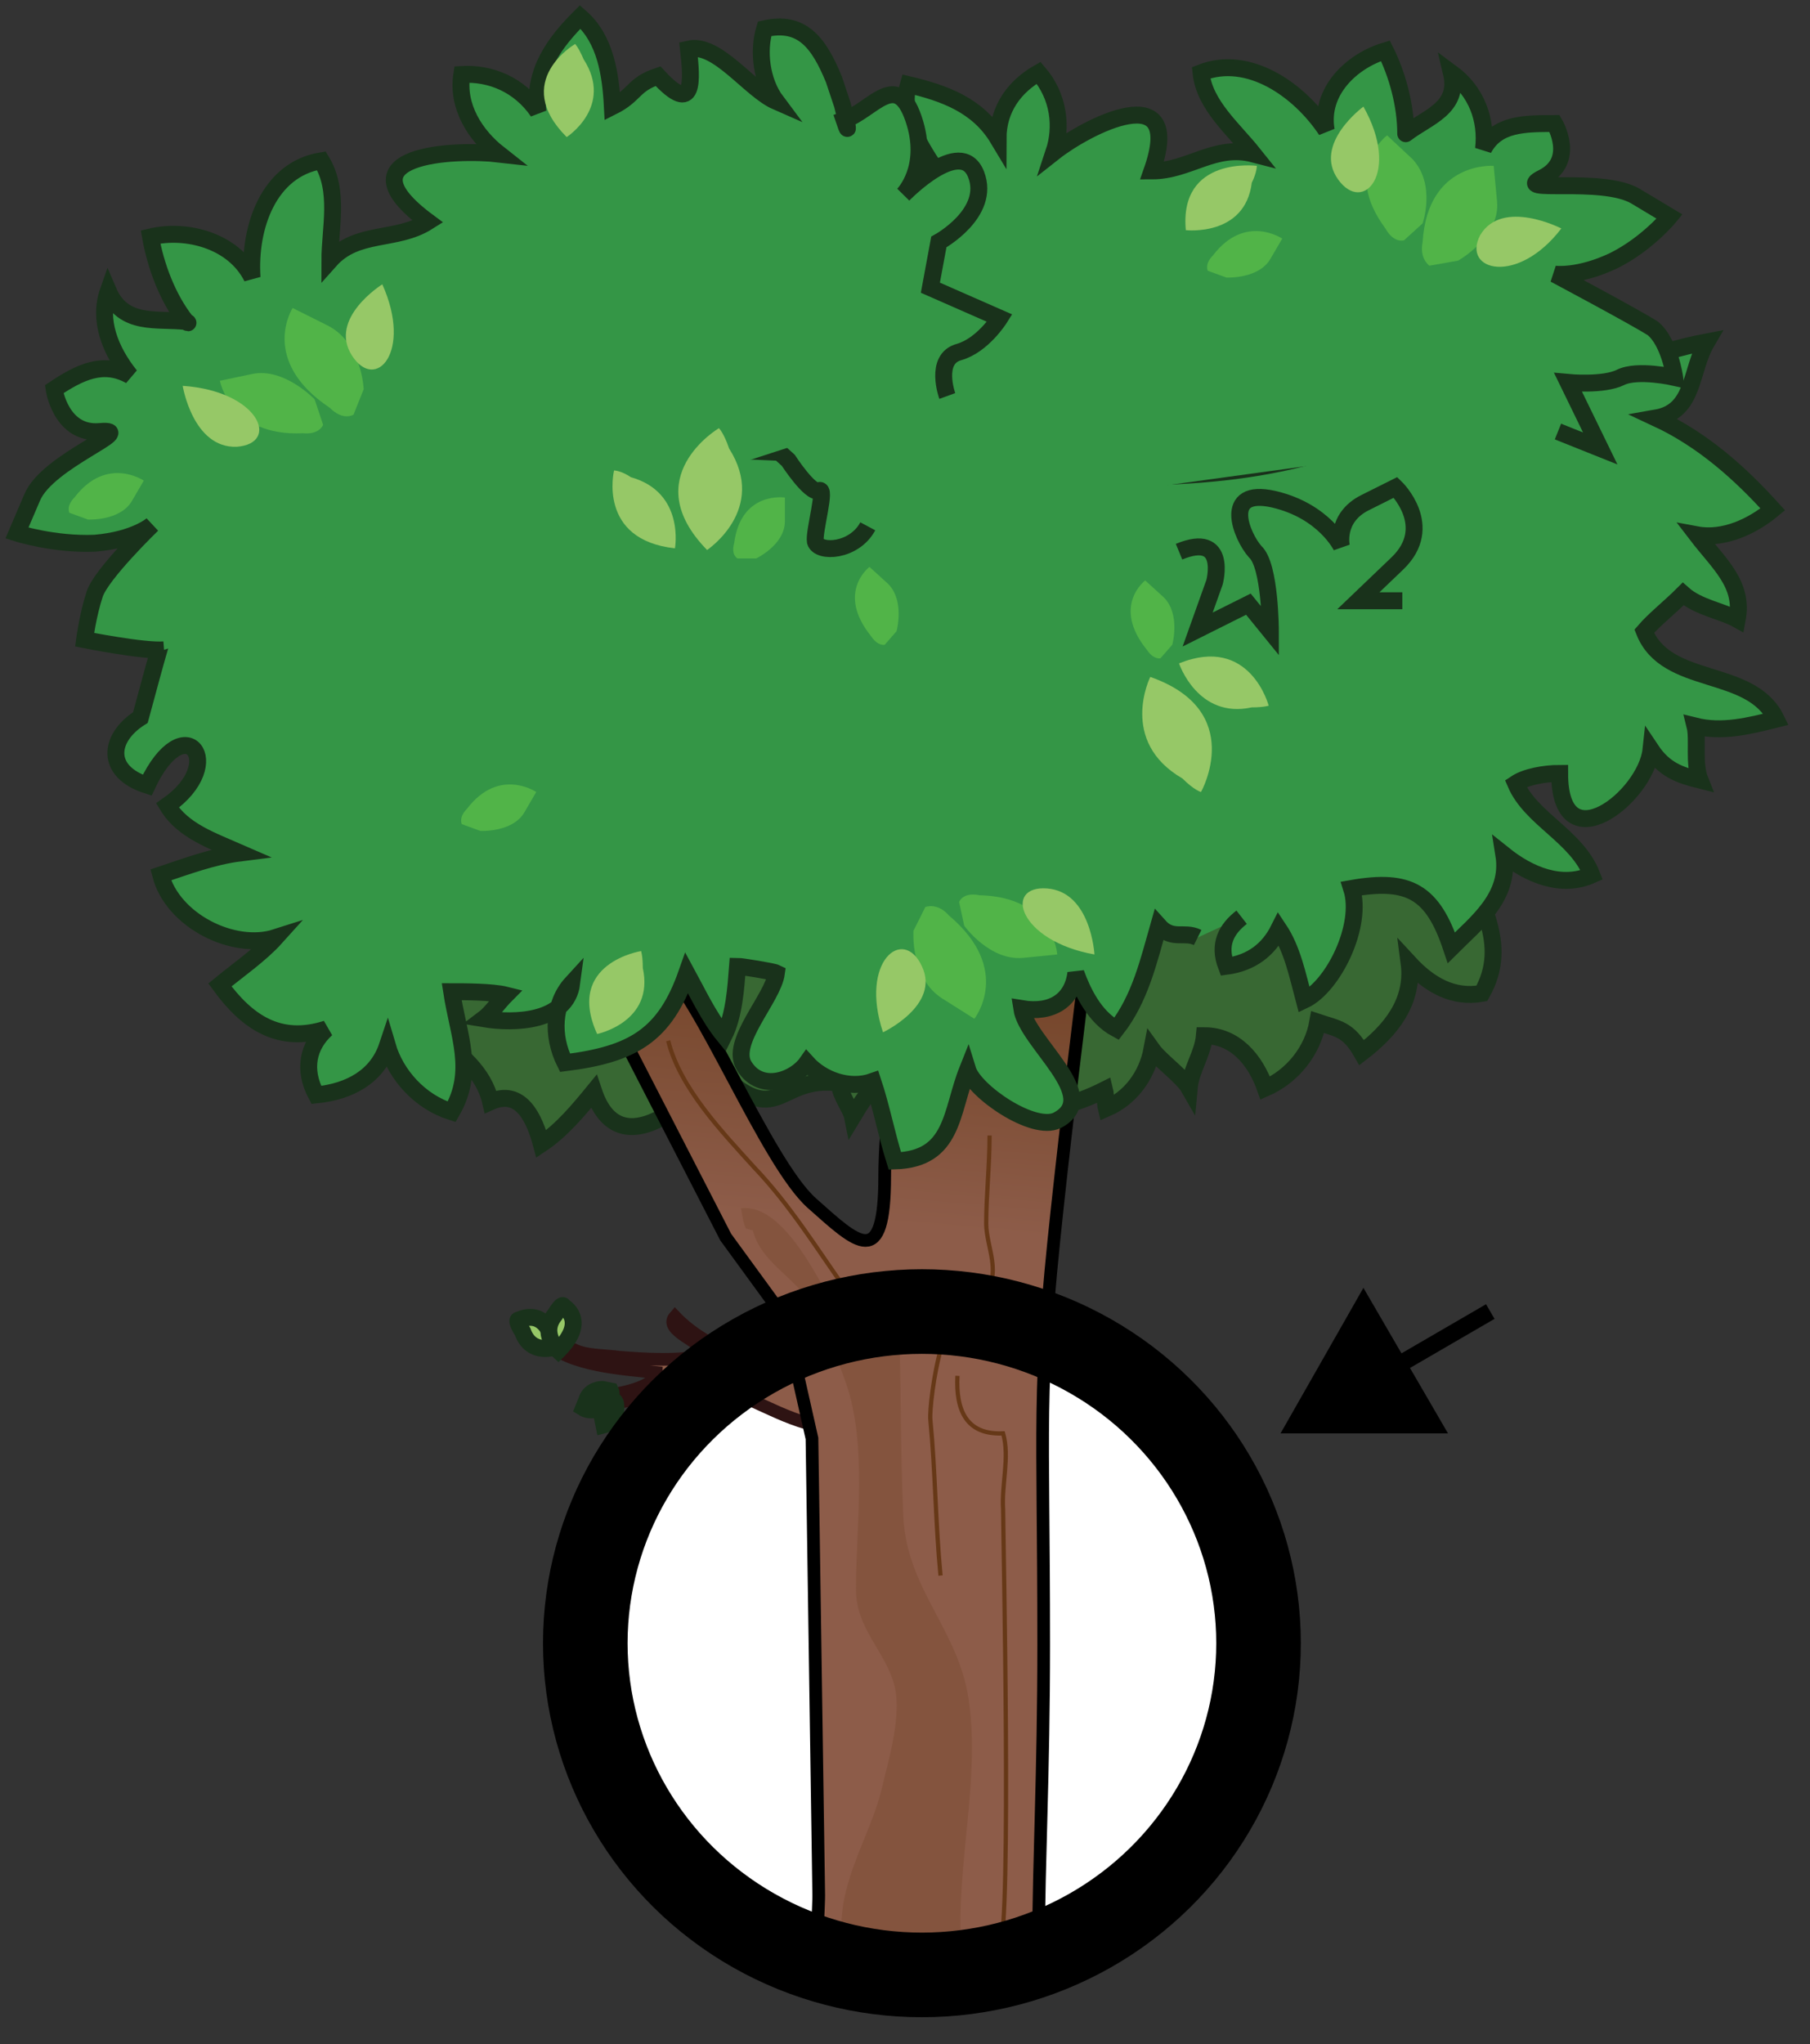 <svg xmlns="http://www.w3.org/2000/svg" version="1.0" viewBox="0 0 107 120.8"><rect x="0" y="0" width="107" height="120.8" fill="#333333" stroke="none"/><switch><g><ellipse cx="54" cy="96.3" fill="#FFF" rx="19.9" ry="19.6"/><path fill="#8D5C49" stroke="#2E1313" stroke-width=".75" d="M48.3 80.4c-2.9.7-6.5-.6-8.4-2.6-.7.8 1.6 1.5 1.9 2.2-1.3.5-3.9.3-5.2.2-.7-.1-1.7-.1-2.3-.3-.7-.2-1.2-.7-2-.6 1.3 1.4 4.6 1.6 6.5 1.8 0 .8-1.9 1.2-2.6 1.3-.1.1-.2.4-.2.5 2.2 0 3.7-1.6 5.8-1.1 2.3.5 4.4 2.1 6.8 2.5 1-1.3-.2-3-.1-4.4"/><path fill="#96C867" stroke="#19321B" d="M32.8 79.6s-1.4.5-1.9-.9c-.5-.8-.2-.7-.2-.7s1.6-.9 2.1 1.6z"/><path fill="#96C867" stroke="#19321B" d="M33 79.8s-1.1-1-.2-2.1c.5-.8.5-.5.5-.5s1.5.8-.3 2.6z"/><g fill="#70BC44" stroke="#19321B"><path d="M35.9 82.8s-.5.4-.3.9l.1.5s.8-.2.7-1.2c0-.2-.2-.3-.2-.3l-.3.1z"/><path d="M35.6 82.1s-.7 0-.9.6l-.2.5s.8.5 1.5-.6c.2-.2.1-.4.1-.4l-.5-.1z"/></g><path fill="#386833" stroke="#19321B" d="M86.5 50.4c.8 2.8 2.8 5.3 1.1 8.3-1.7.3-3.1-.5-4.3-1.8.3 2.3-1.1 4-2.8 5.3-.8-1.4-1.4-1.4-2.6-1.8-.3 1.7-1.5 3.2-3.1 3.9-.6-1.7-1.8-3.1-3.6-3.1-.1 1.1-.8 2-.9 3.1-.4-.7-1.7-1.6-2.2-2.3-.3 1.6-1.3 2.9-2.7 3.5-.1-.4 0-.7-.1-1.1-1.8.9-3.4 1.3-5.3 1.1-.1 0-2.2-1.2-2.2-1.2-.9-.3-2.4.2-3.4 0-1.3-2.6-3.1.2-4 1.7-.1-.5-.7-1.2-.8-2-3.7-.5-3.5 2.9-7.3-.8-1.9 2.4-5.8 5.5-7.2 1.3-.9 1.1-1.9 2.3-3.1 3.1-.4-1.5-1.2-3.3-3-2.5-.8-3.5-5.7-4.5-7.1-7.9-2.8-6.9 10.6-6.6 14.7-6.4 5.5.2 11-1.1 16.5-.7 5.9.5 10.6 1.1 16.5 0 5.8-1.1 13.5-.1 18.3-.8"/><linearGradient id="a" x1="48.724" x2="50.679" y1="72.046" y2="48.725" gradientUnits="userSpaceOnUse"><stop offset="0" stop-color="#8d5c49"/><stop offset="1" stop-color="#663817"/></linearGradient><path fill="url(#a)" stroke="#000" stroke-width=".75" d="M61.4 114.6c0-4.4.3-9.8.3-17.4 0-13.5-.4-14.7.8-25.8 1.2-11.1 2.7-22.2 2.7-22.2H54.6s-2.3 14.7-2.3 20.3c0 5.6-1.6 4-4.3 1.6-2.7-2.4-6.6-12.3-9-14.3-2.3-2-5.1-1.2-5.1-1.2l9 17.5 3.5 4.8L48 85l.4 27s0 1.2-.2 3.2c4.3.7 8.9.6 13.2-.6z"/><g fill="#349646" stroke="#19321B"><path d="M70.8 55.4c-.8-.4-1.5.2-2.3-.7-.6 2.1-1.1 4.3-2.5 6.1-1.3-.7-2-2.2-2.4-3.3-.2 1.6-1.4 2.4-3.2 2.1.3 2 4.8 5.2 2.1 6.6-1.4.7-4.9-1.7-5.3-3-1 2.5-.8 5.3-4.3 5.4-.5-1.6-.8-3.2-1.3-4.7-1.4.5-3-.1-3.9-1.1-.7 1-2.7 1.8-3.7.2-.9-1.4 1.7-4 1.9-5.5-.2-.1-2.1-.4-2.3-.4-.1 1.3-.2 2.9-.8 4.1-.9-1.1-1.6-2.6-2.2-3.7-1.3 3.7-3.2 4.8-7.2 5.3-.8-1.6-.7-3.5.4-4.7-.3 2.3-3.4 2.4-5.2 2.1.4-.3.9-1 1.3-1.4-.8-.2-2.5-.2-3.2-.2.4 2.6 1.4 4.7 0 7.1-1.9-.6-3.3-2.2-3.8-3.9-.6 1.8-2.2 2.7-4.2 2.9-.8-1.5-.5-2.9.6-3.9-2.8.9-4.7-.4-6.3-2.6 1.1-.9 2.4-1.8 3.3-2.8-2.5.8-6.1-1-6.8-3.7 1.5-.5 3.1-1.1 4.7-1.3-1.6-.7-3.4-1.3-4.3-2.8 3.6-2.5 1-5.9-1.2-1.2-2.5-.8-2.3-2.8-.4-4 1.8-6.6 2.4-9.7 6.1-11.2 7.2-2.8 15.3-3.7 23-4.4 14.6-1.3 31.5 4.8 44.8-1.6l7.7-2.2c1.8-1.7 3.5-3.4 5.9-4.1 0 .8.5 1.7.5 2.5 1.5-.4 3-.9 4.6-1.2-1 1.7-.7 4.1-3 4.5 2.8 1.3 5 3.3 6.9 5.4-1.2 1-2.9 1.8-4.5 1.5 1.3 1.7 2.8 2.9 2.4 5-.9-.5-2.3-.7-3.2-1.5-.8.8-1.7 1.5-2.3 2.2 1.3 3.3 6.3 2.1 7.8 5.2-1.6.4-3.2.8-4.8.4.2.8-.1 2.2.3 3.2-1.2-.3-2.1-.6-2.9-1.8-.3 2.8-5.4 6.8-5.4 1.4-.9 0-2 .2-2.6.6.9 2.1 3.6 3.1 4.5 5.4-1.8.8-3.7 0-5.2-1.2.4 2.5-1.6 4-3.1 5.5-1.1-3.3-2.5-4.1-5.9-3.5.7 2.2-1.1 5.8-2.8 6.6-.4-1.5-.7-3-1.5-4.2-.6 1.2-1.6 2-3.1 2.2-.5-1.3 0-2.2.9-2.9"/><path d="M69.7 32.6c2.9-1.2 2.1 1.8 2.1 1.8l-1 2.8 3-1.5 1.3 1.6s0-3.9-.9-4.7c-.8-.9-2-3.8 1.1-3.1 3 .7 4 2.8 4 2.8s-.4-1.7 1.4-2.6l1.8-.9s2.4 2.3.1 4.5l-2.3 2.2h2.6"/><path d="M92.1 25.5l2.5 1-1.9-3.9s2.1.2 3.1-.3 3.2 0 3.2 0-.3-2.1-1.3-2.9c-1.1-.7-5.8-3.2-5.8-3.2s1.4.2 3.5-.8c2-1 3.3-2.6 3.3-2.6l-2-1.2c-2-1.2-7.5-.1-5.5-1.1s.7-3.2.7-3.2c-1.8 0-3.4 0-4.2 1.5.2-1.7-.4-3.4-1.9-4.5.5 2.1-1.4 2.6-2.7 3.6 0 .2 0 .2 0 0 0-1.7-.5-3.5-1.2-4.9-2 .6-3.9 2.4-3.5 4.7-1.6-2.4-4.6-4.5-7.4-3.4.2 1.9 1.9 3.3 3.1 4.8-2.3-.6-3.8 1-6 1 2-5.7-3.9-2.6-5.8-1.1.5-1.5.3-3.3-.9-4.7C60 5.1 59 6.4 59 8.2c-1.2-2-3.2-2.7-5.3-3.2-.5 1.7.6 3.5 1.6 5-1.6 0-2.8.8-4.3 1.1.8-1.5 2.1-1.3 1.1-2.8-1.6.5-3.9-.1-4.8 1.2 0-1.3-.6-2.6-1.7-3.4-2.1.6-3.5 2.9-2.9 5l-1.6 2.5s5.2 5.1 4.8 3.7c-.5-1.4-5.5-1.1-4.6 1.6.9 2.7 3.2 3.2 3.2 3.2s-4.9-1.1-4.2 1.1c.7 2.2 4.2 2.1 4.2 2.1l2.1 1.9s1.3 2 1.8 1.8c.5-.3-.3 2.4-.2 3 .2.7 2.3.6 3.1-.9"/><path d="M56 23.4s-.8-2.2.7-2.6c1.4-.4 2.4-2 2.4-2L55 17l.5-2.7s3.1-1.7 2.2-4c-.9-2.3-4.3 1.2-4.3 1.2S55 9.9 54 7s-2.4-.5-4.1.1c.5 1.5-.1-.9-.1-.9l-.5-1.5c-.9-2.2-1.9-3.5-4.1-3-.4 1.3-.2 3.1.7 4.3-1.6-.7-3.5-3.5-5.2-3.1.2 1.8.4 4-1.8 1.6-1.5.5-1.3 1.1-2.7 1.8-.1-1.9-.4-4-1.9-5.3-1.5 1.5-2.8 3.2-2.5 5.6C30.7 5 29 4.3 27.3 4.4c-.3 1.9.8 3.6 2.2 4.7-2.6-.3-9.6 0-4.2 4-1.9 1.2-4.2.5-5.8 2.3 0-1.9.6-4.1-.5-5.9-3.1.5-4.3 3.9-4.1 6.9-1.1-2.2-3.9-2.9-6-2.4.3 1.7 1 3.6 2.1 5 .1.1.2.1 0 0-1.7-.2-3.7.3-4.6-1.8-.6 1.7.1 3.5 1.3 5-1.6-.9-3-.2-4.5.8 0 0 .4 2.7 2.7 2.5 2.4-.2-3.1 1.7-4 3.9L1 31.5s2.2.7 4.6.6C8 31.9 9 31 9 31s-3 2.9-3.4 4.1c-.4 1.2-.6 2.7-.6 2.7s3.5.7 4.7.6"/></g><path fill="#96C867" d="M33.5 8.1s2.8-1.8 1-4.6c-.3-.7-.5-.9-.5-.9s-3.8 2.2-.5 5.5zm36.6 5.5s3.5.4 3.9-2.8c.3-.6.3-1 .3-1s-4.6-.6-4.2 3.8zM35.3 61.1s3.4-.7 2.7-3.9c0-.7-.1-1-.1-1s-4.5.7-2.6 4.9z"/><g fill="#96C867"><path d="M41.8 32.5s3.6-2.4 1.3-6c-.3-.9-.6-1.2-.6-1.2s-4.9 2.9-.7 7.2z"/><path d="M39.9 32.4s.6-3.3-2.6-4.2c-.6-.4-1-.4-1-.4s-1 4.1 3.6 4.6z"/></g><g fill="#96C867"><path d="M68 40s-1.9 3.8 1.9 6c.7.7 1.1.8 1.1.8s2.7-4.8-3-6.8z"/><path d="M69.7 39.2s1.1 3.3 4.3 2.6c.7 0 1-.1 1-.1s-1.1-4.2-5.3-2.5z"/></g><path fill="#51B448" d="M44.7 33s1.7-.8 1.7-2.2v-1.4s-2.6-.4-3 2.7c-.2.7.2.9.2.9h1.1zm24.6 5.1s.5-1.8-.5-2.8l-1.1-1s-2 1.5.1 4.1c.4.6.8.5.8.5l.7-.8zM53 37.3s.5-1.8-.5-2.8l-1.1-1s-2 1.5.1 4.1c.4.6.8.5.8.5l.7-.8zM28.4 49.1s1.9.1 2.6-1.1l.7-1.2s-2.2-1.5-4.1 1c-.5.5-.3.9-.3.9l1.1.4zm44.1-32.7s1.9.1 2.6-1.1l.7-1.2s-2.2-1.5-4.1 1c-.5.5-.3.9-.3.9l1.1.4zM5.2 30.7s1.9.1 2.6-1.1l.7-1.2s-2.2-1.5-4.1 1c-.5.5-.3.9-.3.9l1.1.4z"/><g fill="#51B448"><path d="M18.6 23.6s-1.8-1.9-3.7-1.5l-1.9.4s.6 3.3 4.9 3.1c1 .1 1.2-.5 1.2-.5l-.5-1.5z"/><path d="M21.5 23s-.1-2.8-2.2-3.8l-2-1s-2 3.1 2.2 5.9c.8.8 1.4.4 1.4.4l.6-1.5z"/></g><path fill="#96C867" d="M22.6 16.8s-3.2 2-1.8 4.2c1.4 2.2 3.6-.2 1.8-4.2zm-11.8 6s.6 3.7 3.2 3.6c2.6-.2 1.3-3.3-3.2-3.6z"/><g fill="#51B448"><path d="M84.1 13.2s.8-2.3-.6-3.8L82 8s-2.7 2-.1 5.5c.5.9 1.1.7 1.1.7l1.1-1z"/><path d="M86.2 15.4s2.5-1.4 2.3-3.5l-.2-2.1s-3.9-.3-4.2 4.5c-.2 1 .4 1.4.4 1.4l1.7-.3z"/></g><path fill="#96C867" d="M92.3 13.5s-3.5-1.8-4.8.4c-1.1 2.1 2.2 3 4.8-.4zM80.6 6.3s-3 2.2-1.5 4.3c1.5 2.1 3.7-.4 1.5-4.3z"/><g fill="#51B448"><path d="M57 54.7s1.5 2.1 3.5 1.9l2-.2s-.2-3.4-4.6-3.5c-1-.2-1.2.4-1.2.4l.3 1.4z"/><path d="M54 55s-.2 2.8 1.7 4l1.9 1.2s2.3-2.9-1.5-6.1c-.7-.8-1.4-.5-1.4-.5L54 55z"/></g><path fill="#96C867" d="M52.2 61s3.4-1.6 2.3-3.9c-1.1-2.4-3.7-.3-2.3 3.9zm12.5-4.6s-.2-3.7-2.8-3.9c-2.6-.2-1.7 3.1 2.8 3.9z"/><path fill="#663817" d="M56.8 115.5v-1c-.2-4.4 1.1-9.4.5-13.8-.5-4.3-3.7-6.7-3.9-11.1-.2-4.5-.1-8.1-.3-12.4-2.3-.5-.8 1.9-2.3 2.9-1.3-2-3.9-9.1-7-8.7.1.4.1.8.3 1.2.1 0 .3.1.4.1.5 1.9 2.4 2.7 3.4 4.3.8 1.2 1.6 3.3 2.1 4.7 1.3 3.7.6 8.5.6 12.2 0 2.4 1.8 3.7 2.3 5.8.4 1.8-.4 4.4-.8 6.1-.5 2-1.6 3.9-2.1 6-.3 1.1-.3 2.4-.3 3.6 2.3.3 4.8.3 7.1.1z" opacity=".22"/><path fill="none" stroke="#663817" stroke-width=".25" d="M55.6 93.1c-.3-3.1-.3-6.1-.6-9.2-.1-1 .9-8.7 2.9-5.6"/><path fill="none" stroke="#663817" stroke-width=".25" d="M56.6 81.3c-.1 2 .5 3.5 2.7 3.4.4 1.4-.1 3 0 4.5 0 1.3.5 24.8-.2 25.8m-4.5-37.2c.8-2.2 1.7-2 3.5-1.2 1.2-1.3.2-2.9.2-4.3 0-1.7.2-3.4.2-5.2m-19-5.6c.7 2.8 3.2 5.4 5.1 7.5 2.1 2.2 3.7 4.8 5.4 7.2"/><ellipse cx="54.5" cy="97.1" fill="none" stroke="#000" stroke-width="5" rx="19.9" ry="19.6"/><path fill="none" stroke="#000" d="M88.1 77.5l-6.2 3.6"/><path d="M80.6 76.1l-4.9 8.6h9.9z"/></g></switch></svg>
